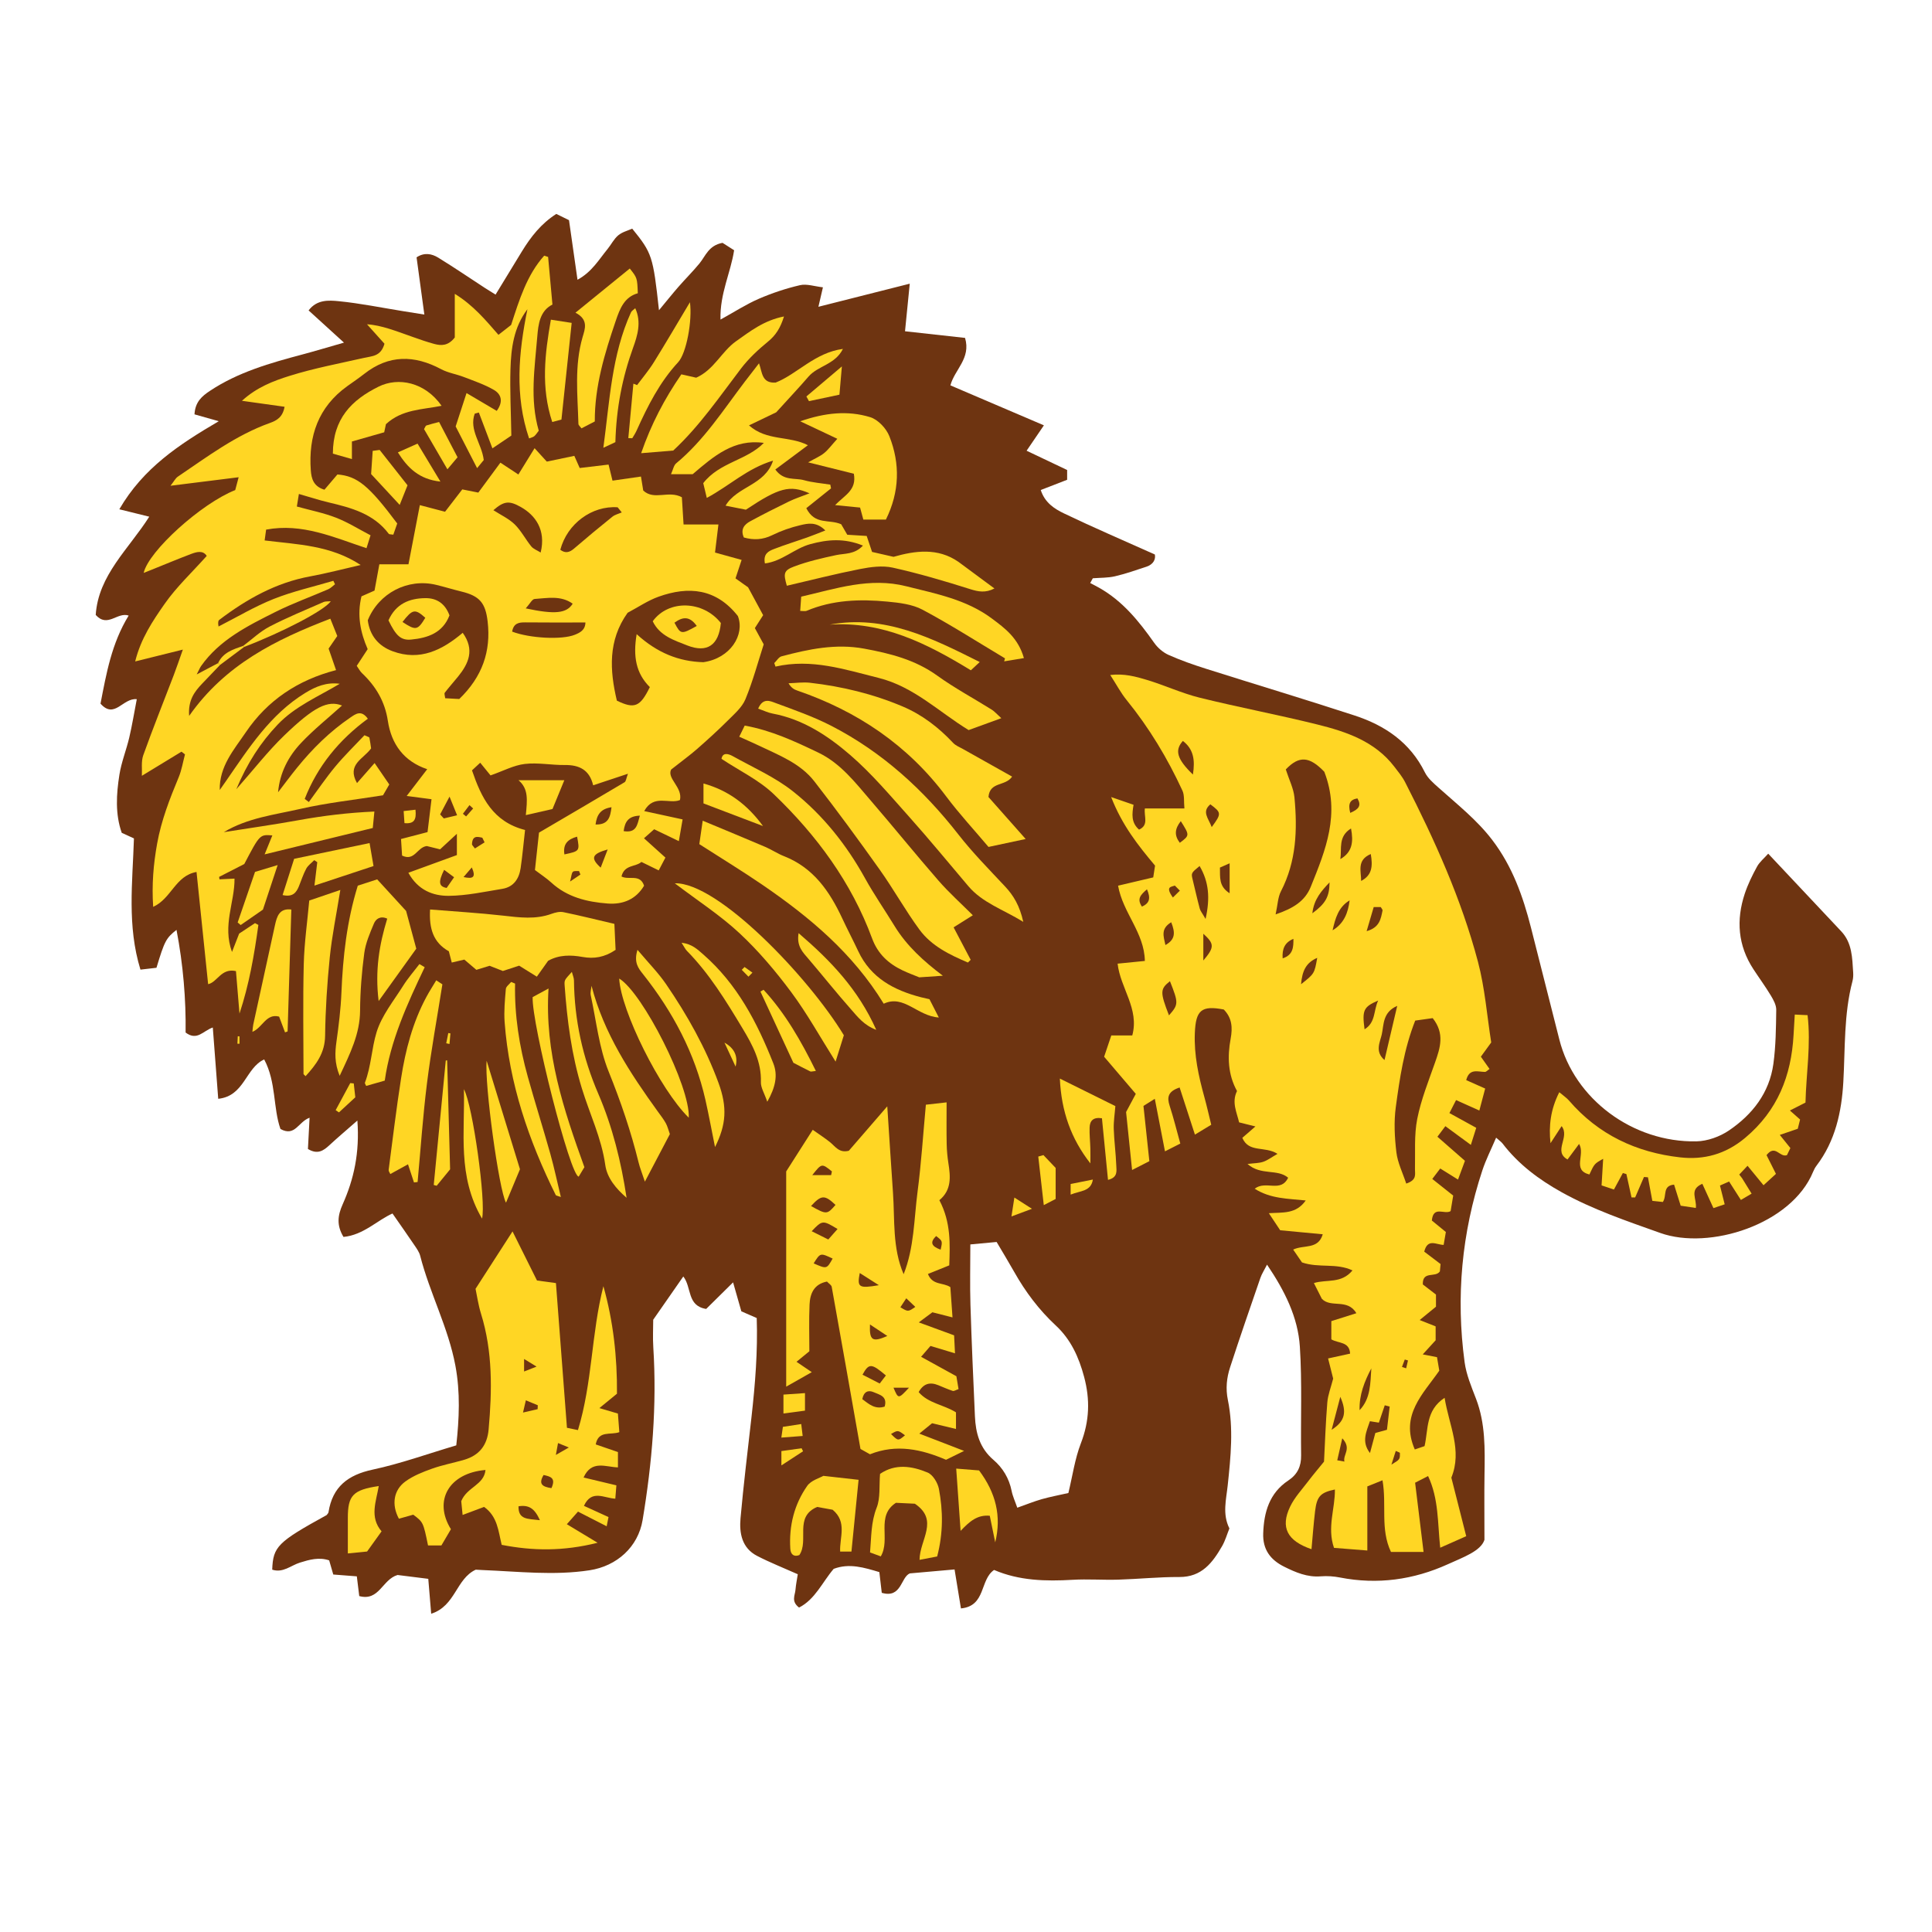 <svg version="1.1" id="svg" xmlns="http://www.w3.org/2000/svg" xmlns:xlink="http://www.w3.org/1999/xlink" x="0px" y="0px"
	 width="200px" height="200px" viewBox="0 0 200 200" enable-background="new 0 0 200 200" xml:space="preserve">
<path class="stroke" fill="#6e3411"  fill-rule="evenodd" clip-rule="evenodd" d="M74.795,25.139c0.364,0.233,0.76,0.485,1.201,0.766
	c-0.357,2.337-1.486,4.488-1.411,7.177c1.474-0.811,2.672-1.591,3.966-2.151c1.372-0.593,2.812-1.073,4.266-1.41
	c0.698-0.161,1.498,0.125,2.372,0.222c-0.188,0.809-0.317,1.371-0.467,2.016c3.087-0.781,6.08-1.538,9.455-2.392
	c-0.182,1.833-0.328,3.29-0.49,4.926c2.109,0.232,4.172,0.461,6.215,0.687c0.631,2.127-1.085,3.276-1.516,4.913
	c3.142,1.343,6.271,2.681,9.678,4.138c-0.677,0.994-1.194,1.753-1.791,2.628c1.345,0.64,2.728,1.297,4.197,1.995
	c0,0.282,0,0.621,0,1.013c-0.901,0.349-1.782,0.689-2.732,1.058c0.422,1.316,1.424,1.953,2.409,2.425
	c3.038,1.457,6.138,2.787,9.402,4.25c0.098,0.455-0.112,1.017-0.876,1.267c-1.08,0.354-2.156,0.736-3.26,0.992
	c-0.738,0.17-1.522,0.143-2.285,0.204c-0.09,0.165-0.181,0.329-0.271,0.492c0.306,0.162,0.615,0.316,0.916,0.486
	c2.438,1.369,4.134,3.471,5.712,5.71c0.363,0.515,0.914,0.99,1.486,1.246c1.26,0.563,2.574,1.02,3.892,1.438
	c5.12,1.623,10.266,3.166,15.371,4.835c3.136,1.025,5.737,2.788,7.266,5.879c0.303,0.614,0.887,1.115,1.414,1.586
	c1.932,1.732,3.97,3.329,5.57,5.428c2.071,2.715,3.171,5.811,3.998,9.049c0.985,3.866,1.967,7.733,2.942,11.603
	c1.55,6.15,7.594,10.666,14.189,10.537c1.142-0.022,2.421-0.483,3.373-1.13c2.421-1.643,4.179-3.888,4.592-6.879
	c0.255-1.848,0.273-3.734,0.298-5.604c0.007-0.496-0.292-1.037-0.563-1.488c-0.561-0.932-1.208-1.812-1.803-2.723
	c-1.604-2.454-1.796-5.09-0.892-7.816c0.323-0.97,0.78-1.906,1.272-2.803c0.267-0.489,0.738-0.865,1.156-1.336
	c2.607,2.772,5.081,5.406,7.557,8.036c1.138,1.208,1.138,2.747,1.237,4.253c0.02,0.298,0.004,0.615-0.071,0.903
	c-0.904,3.43-0.75,6.945-0.948,10.441c-0.175,3.08-0.825,6.11-2.779,8.669c-0.146,0.19-0.259,0.412-0.351,0.634
	c-2.237,5.448-10.737,8.142-15.821,6.327c-3.479-1.242-6.964-2.415-10.204-4.215c-2.347-1.305-4.467-2.883-6.116-5.038
	c-0.138-0.18-0.338-0.312-0.671-0.611c-0.513,1.206-1.057,2.268-1.427,3.388c-2.136,6.471-2.75,13.103-1.836,19.849
	c0.175,1.294,0.707,2.555,1.182,3.791c0.981,2.556,0.921,5.205,0.878,7.867c-0.031,1.973-0.006,3.948-0.006,6.736
	c-0.373,1.159-2.185,1.799-3.79,2.527c-3.55,1.609-7.285,2.132-11.159,1.374c-0.647-0.127-1.332-0.175-1.988-0.123
	c-1.397,0.113-2.588-0.397-3.794-0.996c-1.449-0.719-2.228-1.803-2.172-3.442c0.073-2.206,0.642-4.188,2.604-5.487
	c0.946-0.628,1.338-1.463,1.32-2.601c-0.055-3.747,0.11-7.507-0.129-11.242c-0.196-3.049-1.557-5.774-3.398-8.498
	c-0.297,0.584-0.548,0.964-0.691,1.38c-1.062,3.077-2.127,6.152-3.133,9.247c-0.354,1.089-0.475,2.193-0.23,3.387
	c0.598,2.93,0.296,5.885-0.017,8.834c-0.156,1.474-0.569,2.975,0.175,4.46c-0.249,0.613-0.43,1.265-0.757,1.833
	c-0.989,1.715-2.109,3.209-4.428,3.196c-2.111-0.012-4.223,0.211-6.336,0.274c-1.571,0.047-3.15-0.077-4.718,0.015
	c-2.785,0.164-5.526,0.093-8.122-1.02c-1.492,1.011-0.824,3.733-3.43,3.983c-0.237-1.45-0.456-2.791-0.661-4.036
	c-1.542,0.137-3.003,0.267-4.636,0.41c-0.95,0.412-0.843,2.609-2.9,2.01c-0.079-0.679-0.16-1.372-0.25-2.144
	c-1.563-0.467-3.106-0.951-4.728-0.336c-1.178,1.382-1.917,3.159-3.583,4.005c-0.84-0.64-0.421-1.258-0.373-1.818
	c0.051-0.587,0.17-1.168,0.241-1.63c-1.513-0.675-2.898-1.219-4.212-1.899c-1.573-0.815-1.856-2.347-1.716-3.901
	c0.314-3.488,0.739-6.967,1.133-10.448c0.386-3.424,0.66-6.851,0.544-10.275c-0.597-0.26-1.087-0.474-1.592-0.694
	c-0.268-0.94-0.525-1.84-0.855-2.998c-1.072,1.058-1.948,1.924-2.786,2.751c-2.007-0.32-1.477-2.222-2.367-3.36
	c-1.03,1.479-2.012,2.891-3.115,4.476c0,0.824-0.057,1.85,0.009,2.869c0.38,6.005-0.121,11.956-1.109,17.873
	c-0.465,2.784-2.666,4.762-5.487,5.195c-3.687,0.566-7.363,0.125-11.044-0.02c-0.298-0.012-0.597-0.032-0.742-0.041
	c-2.055,0.959-2.079,3.75-4.612,4.562c-0.115-1.374-0.206-2.481-0.301-3.614c-1.125-0.142-2.256-0.283-3.179-0.398
	c-1.59,0.46-1.886,2.741-3.967,2.183c-0.082-0.665-0.161-1.313-0.251-2.043c-0.781-0.06-1.587-0.123-2.438-0.189
	c-0.164-0.563-0.291-1.003-0.425-1.466c-1.057-0.352-2.033-0.076-3.02,0.231c-0.939,0.292-1.766,1.1-2.876,0.732
	c0.089-2.39,0.556-2.853,5.635-5.651c0.064-0.095,0.175-0.188,0.191-0.294c0.415-2.631,2.009-3.864,4.579-4.412
	c2.876-0.614,5.666-1.626,8.649-2.51c0.304-2.753,0.427-5.475-0.09-8.246c-0.738-3.955-2.657-7.51-3.645-11.374
	c-0.1-0.393-0.364-0.755-0.597-1.1c-0.726-1.074-1.474-2.133-2.272-3.283c-1.575,0.698-3.002,2.228-5.072,2.426
	c-0.736-1.219-0.594-2.234-0.088-3.368c1.164-2.606,1.773-5.339,1.526-8.679c-1.149,1.008-2.042,1.761-2.898,2.554
	c-0.615,0.571-1.227,0.992-2.22,0.389c0.05-0.956,0.104-1.978,0.17-3.235c-1.172,0.417-1.495,1.999-3.013,1.167
	c-0.775-2.177-0.428-4.853-1.686-7.202c-1.935,0.877-2.036,3.795-4.758,4.075c-0.19-2.499-0.369-4.857-0.561-7.381
	c-1.013,0.343-1.62,1.423-2.816,0.521c0.045-3.437-0.249-7.017-0.942-10.626c-1.079,0.847-1.239,1.154-2.074,3.923
	c-0.472,0.054-1.026,0.118-1.658,0.191c-1.397-4.543-0.817-9.005-0.674-13.583c-0.33-0.151-0.743-0.341-1.263-0.579
	c-0.685-1.946-0.561-3.995-0.241-6.016c0.206-1.305,0.718-2.559,1.021-3.852c0.299-1.274,0.507-2.57,0.778-3.966
	c-1.453-0.154-2.296,2.111-3.755,0.461c0.599-3.091,1.141-6.232,2.915-9.118c-1.19-0.396-2.174,1.302-3.411-0.062
	c0.262-4.12,3.428-6.836,5.542-10.173c-0.911-0.226-1.851-0.458-3.099-0.767c2.486-4.279,6.183-6.702,10.294-9.116
	c-1.02-0.289-1.757-0.498-2.512-0.711c0.071-1.297,0.776-1.887,1.607-2.438c2.923-1.939,6.233-2.874,9.567-3.762
	c1.309-0.349,2.606-0.741,4.3-1.225c-1.418-1.292-2.507-2.282-3.662-3.334c0.86-1.142,2.089-1.056,3.129-0.954
	c2.219,0.219,4.414,0.671,6.62,1.026c0.63,0.102,1.262,0.202,2.233,0.357c-0.292-2.146-0.548-4.029-0.805-5.923
	c0.792-0.53,1.57-0.382,2.244,0.033c1.637,1.005,3.225,2.089,4.835,3.138c0.297,0.194,0.602,0.377,1.098,0.687
	c0.932-1.529,1.825-3.002,2.726-4.471c0.921-1.501,1.982-2.874,3.562-3.882c0.428,0.21,0.846,0.416,1.315,0.646
	c0.29,2.035,0.575,4.032,0.879,6.168c1.484-0.802,2.208-2.079,3.109-3.177c0.382-0.467,0.659-1.046,1.11-1.423
	c0.411-0.344,0.993-0.484,1.445-0.69c2.059,2.539,2.156,2.835,2.771,8.445c0.78-0.94,1.381-1.694,2.014-2.42
	c0.713-0.818,1.487-1.585,2.176-2.422C73.042,26.499,73.353,25.407,74.795,25.139z M110.599,154.556
	c0.431-1.777,0.671-3.538,1.294-5.15c0.89-2.303,0.964-4.521,0.331-6.885c-0.545-2.037-1.375-3.862-2.921-5.299
	c-1.743-1.62-3.147-3.485-4.31-5.55c-0.584-1.037-1.206-2.054-1.824-3.103c-0.977,0.092-1.85,0.173-2.72,0.254
	c0,2.155-0.052,4.196,0.011,6.233c0.119,3.854,0.291,7.707,0.464,11.559c0.077,1.729,0.495,3.294,1.915,4.508
	c0.963,0.824,1.625,1.914,1.884,3.214c0.112,0.564,0.366,1.1,0.586,1.741c0.959-0.339,1.731-0.655,2.529-0.883
	C108.702,154.949,109.588,154.786,110.599,154.556z"/>
<path fill-rule="evenodd" clip-rule="evenodd" fill="#ffd624" class="fill" d="M149.446,128.871c-0.758-0.008-1.657-0.715-2.009,0.698
	c0.515,0.392,1.073,0.816,1.689,1.283c-0.023,0.25-0.05,0.541-0.07,0.761c-0.463,0.693-1.81-0.102-1.767,1.35
	c0.384,0.296,0.845,0.651,1.363,1.05c0,0.432,0,0.903,0,1.255c-0.543,0.444-1.004,0.821-1.688,1.381
	c0.761,0.303,1.179,0.469,1.653,0.658c0,0.493,0,0.962,0,1.438c-0.377,0.412-0.756,0.827-1.336,1.462
	c0.65,0.125,0.999,0.192,1.477,0.285c0.07,0.414,0.148,0.88,0.236,1.399c-1.654,2.397-4.091,4.592-2.535,8.157
	c0.392-0.134,0.705-0.241,1.01-0.346c0.403-1.734,0.093-3.701,2.076-5c0.458,2.861,1.854,5.43,0.698,8.262
	c0.505,1.991,1.005,3.958,1.54,6.063c-0.943,0.417-1.739,0.77-2.694,1.192c-0.276-2.578-0.141-5.047-1.254-7.418
	c-0.535,0.275-0.885,0.454-1.343,0.689c0.289,2.361,0.571,4.679,0.876,7.168c-1.275,0-2.321,0-3.374,0
	c-1.129-2.374-0.427-4.86-0.878-7.419c-0.592,0.239-1.049,0.423-1.57,0.634c0,2.224,0,4.32,0,6.635
	c-1.238-0.098-2.336-0.186-3.451-0.274c-0.734-2.125,0.125-4.076,0.094-6.042c-1.493,0.314-1.866,0.7-2.052,2.242
	c-0.156,1.3-0.249,2.606-0.371,3.938c-2.516-0.86-3.239-2.256-2.214-4.402c0.458-0.961,1.229-1.778,1.881-2.642
	c0.474-0.627,0.985-1.225,1.63-2.021c0.1-1.922,0.167-4.028,0.34-6.125c0.065-0.795,0.377-1.57,0.607-2.471
	c-0.136-0.539-0.317-1.255-0.527-2.085c0.897-0.196,1.579-0.346,2.28-0.499c-0.068-1.274-1.207-1.037-1.944-1.48
	c0-0.613,0-1.246,0-1.885c0.808-0.255,1.627-0.514,2.591-0.819c-0.919-1.562-2.634-0.508-3.572-1.491
	c-0.262-0.52-0.524-1.039-0.824-1.631c1.349-0.413,2.83,0.097,3.995-1.309c-1.703-0.798-3.449-0.218-5.226-0.826
	c-0.204-0.296-0.526-0.766-0.914-1.331c1.115-0.526,2.583,0.028,3.062-1.584c-1.488-0.141-2.945-0.277-4.407-0.416
	c-0.39-0.588-0.713-1.073-1.174-1.766c1.454-0.097,2.816,0.112,3.818-1.318c-1.883-0.197-3.631-0.168-5.284-1.215
	c1.156-0.903,2.695,0.454,3.464-1.14c-1.125-0.952-2.81-0.193-4.207-1.422c0.705-0.089,1.195-0.078,1.629-0.227
	c0.449-0.152,0.845-0.46,1.477-0.822c-1.324-0.841-2.965-0.072-3.642-1.658c0.381-0.33,0.77-0.668,1.356-1.178
	c-0.669-0.167-1.133-0.283-1.69-0.423c-0.236-1.038-0.792-2.076-0.217-3.243c-0.943-1.708-1.005-3.557-0.658-5.419
	c0.213-1.146,0.143-2.152-0.712-3.021c-2.314-0.445-2.899,0.071-2.995,2.439c-0.092,2.275,0.383,4.443,0.981,6.606
	c0.256,0.925,0.465,1.862,0.717,2.884c-0.568,0.345-1.065,0.646-1.688,1.023c-0.547-1.685-1.054-3.244-1.585-4.88
	c-1.206,0.403-1.324,1.002-1.032,1.896c0.408,1.251,0.72,2.534,1.103,3.911c-0.593,0.301-1.042,0.528-1.587,0.804
	c-0.36-1.86-0.688-3.548-1.053-5.438c-0.524,0.33-0.849,0.533-1.174,0.738c0.207,1.941,0.404,3.792,0.61,5.719
	c-0.594,0.303-1.107,0.565-1.788,0.913c-0.225-2.178-0.429-4.149-0.621-6.002c0.365-0.683,0.682-1.274,1.005-1.88
	c-1.201-1.409-2.282-2.676-3.278-3.844c0.286-0.849,0.492-1.461,0.743-2.205c0.62,0,1.319,0,2.171,0
	c0.751-2.764-1.235-4.888-1.518-7.431c0.923-0.092,1.791-0.178,2.82-0.281c-0.05-2.935-2.278-4.974-2.771-7.791
	c1.172-0.276,2.372-0.559,3.639-0.857c0.067-0.438,0.13-0.843,0.188-1.22c-1.761-2.094-3.421-4.197-4.544-7.097
	c0.963,0.333,1.606,0.554,2.318,0.8c-0.154,0.937-0.274,1.83,0.569,2.571c1.045-0.476,0.487-1.359,0.603-2.19
	c1.272,0,2.572,0,4.093,0c-0.071-0.731,0.019-1.358-0.203-1.842c-1.547-3.354-3.439-6.5-5.775-9.376
	c-0.596-0.732-1.044-1.585-1.7-2.6c1.44-0.17,2.641,0.163,3.797,0.51c1.839,0.554,3.603,1.38,5.46,1.84
	c4.042,1,8.142,1.77,12.182,2.775c3.006,0.747,5.948,1.737,7.958,4.353c0.404,0.525,0.836,1.046,1.134,1.63
	c3.055,5.971,5.814,12.079,7.534,18.576c0.722,2.728,0.935,5.591,1.373,8.355c-0.388,0.535-0.697,0.958-1.072,1.475
	c0.298,0.42,0.582,0.823,0.898,1.271c-0.204,0.136-0.343,0.306-0.48,0.305c-0.739-0.007-1.611-0.402-1.935,0.848
	c0.581,0.258,1.166,0.518,1.963,0.874c-0.189,0.714-0.377,1.426-0.603,2.275c-0.87-0.391-1.564-0.702-2.409-1.082
	c-0.215,0.418-0.41,0.801-0.689,1.345c0.962,0.529,1.788,0.983,2.777,1.527c-0.158,0.498-0.329,1.043-0.558,1.766
	c-0.936-0.687-1.733-1.271-2.64-1.937c-0.285,0.379-0.508,0.678-0.821,1.094c0.979,0.856,1.876,1.641,2.85,2.493
	c-0.229,0.617-0.45,1.216-0.718,1.941c-0.67-0.418-1.203-0.749-1.84-1.147c-0.272,0.359-0.5,0.658-0.823,1.082
	c0.745,0.592,1.396,1.109,2.165,1.722c-0.078,0.471-0.173,1.043-0.267,1.609c-0.65,0.393-1.79-0.604-1.944,0.973
	c0.385,0.314,0.878,0.719,1.451,1.189C149.609,127.938,149.53,128.392,149.446,128.871z M133.105,79.652
	c0.343,1.072,0.807,1.966,0.896,2.897c0.316,3.335,0.202,6.626-1.396,9.714c-0.324,0.627-0.338,1.414-0.555,2.396
	c1.818-0.622,3.037-1.364,3.643-2.865c1.521-3.77,3.084-7.537,1.399-11.9C135.562,78.301,134.49,78.193,133.105,79.652z
	 M145.573,122.524c1.135-0.378,0.892-0.965,0.904-1.489c0.041-1.742-0.097-3.524,0.236-5.211c0.393-1.992,1.169-3.914,1.846-5.843
	c0.533-1.516,1.016-2.99-0.247-4.584c-0.563,0.08-1.184,0.167-1.81,0.254c-1.172,2.975-1.602,5.967-2.008,8.941
	c-0.209,1.537-0.126,3.144,0.059,4.692C144.684,120.372,145.208,121.412,145.573,122.524z M124.182,89.65
	c-0.888,0.73-0.885,0.729-0.71,1.441c0.242,0.987,0.461,1.98,0.724,2.962c0.067,0.254,0.261,0.475,0.605,1.075
	C125.288,92.953,125.139,91.287,124.182,89.65z M143.858,145.604c-0.17-0.042-0.339-0.086-0.508-0.129
	c-0.203,0.596-0.405,1.191-0.61,1.797c-0.296-0.047-0.571-0.091-0.928-0.148c-0.36,1.085-0.905,2.119,0.008,3.293
	c0.179-0.668,0.357-1.337,0.555-2.074c0.354-0.098,0.741-0.204,1.203-0.332C143.675,147.184,143.766,146.394,143.858,145.604z
	 M144.64,104.127c-1.519,0.66-1.379,1.955-1.599,2.953c-0.174,0.79-0.747,1.779,0.283,2.656
	C143.761,107.873,144.163,106.161,144.64,104.127z M123.49,80.181c0.237-1.515,0.065-2.63-1.038-3.479
	C121.582,77.666,121.831,78.577,123.49,80.181z M121.013,105.11c0.996-1.131,0.996-1.278,0.099-3.537
	C120.091,102.386,120.076,102.697,121.013,105.11z M140.744,145.981c1.163-1.215,1.106-2.792,1.216-4.327
	C141.252,142.998,140.697,144.388,140.744,145.981z M138.753,88.934c1.252-0.725,1.366-1.797,1.104-3.17
	C138.499,86.591,138.917,87.872,138.753,88.934z M137.948,96.306c1.182-0.697,1.608-1.821,1.764-3.099
	C138.537,93.906,138.224,95.096,137.948,96.306z M137.849,148.012c1.397-0.893,1.593-1.828,0.899-3.413
	C138.413,145.869,138.131,146.94,137.849,148.012z M141.259,106.553c1.167-0.711,0.912-1.919,1.408-2.977
	C141.149,104.227,140.993,104.579,141.259,106.553z M140.904,91.194c1.154-0.598,1.209-1.552,0.998-2.785
	C140.414,89.039,140.92,90.213,140.904,91.194z M137.635,91.344c-0.816,0.86-1.619,1.729-1.781,3.2
	C137.211,93.545,137.623,92.839,137.635,91.344z M127.291,89.368c-0.493,0.218-0.74,0.327-1.003,0.443
	c0.026,0.976-0.149,1.931,1.003,2.658C127.291,91.366,127.291,90.471,127.291,89.368z M134.684,101.886
	c1.384-1.091,1.384-1.091,1.674-2.73C135.215,99.649,134.805,100.482,134.684,101.886z M141.473,96.393
	c1.354-0.377,1.471-1.287,1.648-2.143c0.018-0.084-0.099-0.196-0.185-0.351c-0.19,0-0.411,0-0.731,0
	C141.978,94.674,141.755,95.432,141.473,96.393z M125.437,85.618c1.027-1.397,1.016-1.487-0.14-2.354
	C124.383,84.028,125.083,84.689,125.437,85.618z M124.568,99.432c1.166-1.372,1.154-1.723,0-2.772
	C124.568,97.573,124.568,98.331,124.568,99.432z M121.243,95.471c-1.102,0.669-0.802,1.429-0.599,2.361
	C121.693,97.248,121.663,96.53,121.243,95.471z M122.235,85.004c-0.625,0.801-0.692,1.466-0.1,2.243
	C123.162,86.475,123.162,86.475,122.235,85.004z M138.432,151.169c0.247,0.045,0.494,0.089,0.741,0.133
	c-0.173-0.729,0.783-1.328-0.221-2.412C138.743,149.805,138.588,150.487,138.432,151.169z M133.894,97.19
	c-0.915,0.375-1.184,1.062-1.114,2.02C133.881,98.852,133.903,98.029,133.894,97.19z M118.735,92.061
	c-0.68,0.583-1.063,1.001-0.521,1.793C119.008,93.497,119.136,92.992,118.735,92.061z M139.776,84.15
	c0.885-0.379,1.186-0.752,0.744-1.502C139.731,82.785,139.537,83.206,139.776,84.15z M144.04,151.615
	c0.883-0.533,0.889-0.533,0.877-1.203c-0.001-0.05-0.187-0.097-0.427-0.212C144.355,150.622,144.229,151.022,144.04,151.615z
	 M122.139,92.2c-0.173-0.175-0.346-0.352-0.52-0.526c-0.361,0.147-1.032,0.076-0.202,1.236
	C121.695,92.636,121.917,92.418,122.139,92.2z M145.132,141.504c0.145,0.047,0.289,0.096,0.433,0.143
	c0.063-0.271,0.126-0.542,0.188-0.814c-0.11-0.032-0.221-0.063-0.331-0.096C145.326,140.993,145.229,141.248,145.132,141.504z"/>
<path fill-rule="evenodd" clip-rule="evenodd" fill="#ffd624" class="fill" d="M54.354,85.92c-0.163,1.433-0.276,2.691-0.457,3.94
	c-0.16,1.106-0.723,1.96-1.895,2.152c-1.84,0.301-3.692,0.708-5.542,0.724c-1.634,0.014-3.193-0.584-4.186-2.388
	c1.732-0.631,3.387-1.234,5.022-1.831c0-0.731,0-1.261,0-2.203c-0.723,0.669-1.202,1.113-1.739,1.609
	c-0.472-0.116-0.985-0.244-1.375-0.341c-1.013,0.123-1.257,1.61-2.559,0.988c-0.032-0.502-0.069-1.081-0.109-1.716
	c1.03-0.269,1.938-0.505,2.745-0.716c0.148-1.224,0.274-2.268,0.412-3.403c-0.741-0.097-1.484-0.194-2.57-0.338
	c0.796-1.038,1.432-1.867,2.124-2.77c-2.402-0.803-3.709-2.582-4.074-5c-0.301-2.004-1.241-3.58-2.671-4.937
	c-0.213-0.202-0.351-0.481-0.55-0.762c0.375-0.574,0.734-1.122,1.132-1.73c-0.749-1.721-1.12-3.503-0.643-5.464
	c0.401-0.177,0.831-0.366,1.352-0.596c0.153-0.836,0.314-1.707,0.5-2.722c0.999,0,1.931,0,3.014,0
	c0.396-2.063,0.774-4.031,1.177-6.126c0.988,0.26,1.727,0.453,2.61,0.686c0.581-0.755,1.16-1.505,1.783-2.314
	c0.496,0.1,1.005,0.201,1.661,0.331c0.742-1.006,1.481-2.008,2.285-3.098c0.534,0.351,0.996,0.654,1.457,0.956
	c0.134,0.09,0.269,0.18,0.403,0.27c0.539-0.874,1.078-1.749,1.679-2.724c0.63,0.691,0.897,0.985,1.265,1.388
	c0.869-0.182,1.796-0.375,2.849-0.595c0.134,0.303,0.297,0.672,0.557,1.258c0.916-0.109,1.899-0.226,2.988-0.356
	c0.114,0.466,0.237,0.969,0.407,1.664c0.986-0.142,1.908-0.274,2.947-0.424c0.086,0.522,0.159,0.974,0.235,1.446
	c1.133,1.062,2.616-0.055,3.999,0.697c0.051,0.819,0.109,1.75,0.176,2.817c1.17,0,2.271,0,3.609,0
	c-0.126,1.038-0.234,1.936-0.353,2.909c0.951,0.263,1.803,0.499,2.754,0.762c-0.216,0.653-0.401,1.208-0.633,1.911
	c0.438,0.311,0.909,0.645,1.302,0.924c0.512,0.948,0.984,1.819,1.56,2.883c-0.177,0.277-0.493,0.77-0.858,1.339
	c0.265,0.486,0.549,1.008,0.916,1.682c-0.591,1.825-1.117,3.801-1.89,5.677c-0.344,0.837-1.135,1.518-1.805,2.188
	c-1.024,1.025-2.101,2-3.19,2.956c-0.742,0.65-1.543,1.23-2.701,2.144c-0.457,0.924,1.211,1.835,0.917,3.154
	c-1.122,0.461-2.704-0.665-3.702,1.141c1.323,0.287,2.528,0.549,3.975,0.863c-0.111,0.645-0.225,1.3-0.39,2.248
	c-0.937-0.451-1.655-0.797-2.554-1.229c-0.224,0.198-0.549,0.485-1.054,0.933c0.787,0.709,1.436,1.294,2.219,2.001
	c-0.185,0.353-0.419,0.799-0.694,1.323c-0.645-0.315-1.173-0.573-1.792-0.874c-0.585,0.534-1.766,0.258-2.062,1.504
	c0.746,0.412,1.924-0.311,2.338,0.957c-0.835,1.401-2.161,1.966-3.77,1.844c-2.14-0.163-4.18-0.652-5.836-2.172
	c-0.484-0.443-1.044-0.805-1.691-1.295c0.153-1.406,0.307-2.827,0.419-3.872c3.169-1.859,6.022-3.524,8.858-5.217
	c0.153-0.091,0.172-0.41,0.351-0.879c-1.325,0.44-2.435,0.809-3.602,1.196c-0.378-1.596-1.431-2.117-2.935-2.099
	c-1.384,0.016-2.789-0.272-4.146-0.11c-1.139,0.134-2.224,0.724-3.542,1.185c-0.218-0.268-0.613-0.752-1.069-1.312
	c-0.294,0.273-0.545,0.506-0.851,0.79C49.822,82.559,51.019,85.07,54.354,85.92z M65.907,65.647c2.117,1.935,4.362,2.833,6.9,2.904
	c2.812-0.396,4.326-2.855,3.576-4.782c-2.253-2.86-5.106-3.11-8.211-1.998c-1.112,0.398-2.117,1.09-3.202,1.664
	c-2.047,2.86-1.853,5.97-1.112,9.096c1.832,0.891,2.416,0.638,3.412-1.403C65.838,69.708,65.517,67.958,65.907,65.647z
	 M47.544,72.361c2.384-2.308,3.295-4.933,2.937-8.02c-0.223-1.932-0.831-2.646-2.712-3.104c-0.88-0.214-1.746-0.484-2.626-0.695
	c-2.936-0.703-5.934,0.853-7.071,3.669c0.206,1.578,1.097,2.66,2.572,3.206c2.83,1.048,5.147-0.126,7.257-1.909
	c1.259,1.756,0.614,3.178-0.485,4.536c-0.453,0.56-0.938,1.094-1.373,1.667c-0.075,0.098,0.02,0.326,0.043,0.571
	C46.586,72.311,47.056,72.336,47.544,72.361z M55.969,57.198c0.58-2.371-0.586-3.873-2.017-4.691
	c-1.243-0.711-1.773-0.648-2.877,0.308c0.759,0.49,1.591,0.87,2.208,1.471c0.67,0.655,1.114,1.54,1.714,2.277
	C55.216,56.832,55.602,56.966,55.969,57.198z M64.366,53.045c-0.143-0.177-0.285-0.354-0.428-0.53
	c-2.657-0.191-5.221,1.696-5.934,4.398c0.504,0.383,0.935,0.292,1.414-0.119c1.307-1.124,2.634-2.226,3.978-3.306
	C63.664,53.272,64.04,53.189,64.366,53.045z M53.016,65.384c1.813,0.692,5.148,0.872,6.492,0.326
	c0.511-0.208,1.079-0.471,1.096-1.272c-2.129,0-4.174,0.015-6.218-0.009C53.719,64.421,53.171,64.501,53.016,65.384z M54.424,62.979
	c3.046,0.651,4.229,0.514,4.861-0.484c-1.226-0.88-2.611-0.576-3.937-0.491C55.083,62.021,54.85,62.512,54.424,62.979z
	 M59.741,86.61c-0.956,0.265-1.483,0.75-1.313,1.838C60.022,88.104,60.022,88.104,59.741,86.61z M62.907,87.934
	c-1.669,0.47-1.784,0.911-0.724,1.883C62.44,89.146,62.674,88.54,62.907,87.934z M45.562,84.306c0.127,0.14,0.254,0.278,0.382,0.418
	c0.404-0.096,0.808-0.191,1.375-0.326c-0.25-0.615-0.426-1.048-0.784-1.931C46.07,83.346,45.816,83.825,45.562,84.306z
	 M63.303,83.562c-1.132,0.174-1.519,0.771-1.651,1.792C62.967,85.38,63.175,84.625,63.303,83.562z M64.558,86.038
	c1.353,0.218,1.407-0.661,1.68-1.604C65.058,84.477,64.691,85.048,64.558,86.038z M45.977,90.045
	c-0.626,1.271-0.558,1.723,0.26,1.875c0.226-0.325,0.481-0.693,0.77-1.108C46.642,90.541,46.371,90.339,45.977,90.045z M50.164,87.2
	c-0.079-0.161-0.157-0.321-0.235-0.481c-0.504-0.111-1.03-0.255-1.069,0.677c-0.004,0.09,0.125,0.186,0.305,0.437
	C49.491,87.625,49.827,87.413,50.164,87.2z M48.842,89.795c-0.238,0.276-0.476,0.554-0.857,0.999
	C48.961,91.001,49.302,90.847,48.842,89.795z M48.98,83.693c-0.126-0.115-0.253-0.231-0.38-0.347
	c-0.227,0.299-0.454,0.598-0.68,0.896c0.11,0.092,0.221,0.183,0.331,0.275C48.494,84.243,48.737,83.969,48.98,83.693z
	 M60.085,90.534c-0.049-0.122-0.097-0.245-0.146-0.366c-0.218,0.02-0.515-0.038-0.633,0.081c-0.146,0.144-0.142,0.438-0.292,1.007
	C59.575,90.877,59.83,90.706,60.085,90.534z"/>
<path fill-rule="evenodd" clip-rule="evenodd" fill="#ffd624" class="fill" d="M22.783,68.829c-0.623,0.65-1.246,1.298-1.866,1.951
	c-0.789,0.831-1.461,1.714-1.337,3.331c3.729-5.316,8.967-7.896,14.617-10.063c0.246,0.613,0.465,1.159,0.718,1.792
	c-0.297,0.432-0.596,0.863-0.898,1.302c0.25,0.726,0.485,1.403,0.771,2.229c-3.933,1.016-7.1,3.117-9.345,6.438
	c-1.223,1.808-2.746,3.511-2.696,5.972c0.224-0.319,0.449-0.639,0.671-0.959c2.339-3.38,4.555-6.866,8.183-9.09
	c1.086-0.665,2.209-1.133,3.567-0.947c-2.217,1.328-4.619,2.326-6.428,4.229c-1.762,1.855-3.133,3.95-4.278,6.688
	c1.821-2.062,3.263-3.927,4.941-5.547c3.144-3.033,4.547-3.679,6.004-3.12c-1.435,1.295-2.93,2.488-4.231,3.865
	c-1.319,1.396-2.21,3.087-2.39,5.116c0.655-0.85,1.293-1.714,1.969-2.547c1.604-1.981,3.408-3.757,5.523-5.196
	c0.541-0.369,1.125-0.816,1.8,0.129c-2.968,2.176-5.21,4.906-6.535,8.301c0.143,0.108,0.285,0.216,0.428,0.323
	c0.911-1.232,1.769-2.509,2.748-3.685c0.958-1.15,2.04-2.198,3.01-3.23c0.322,0.153,0.496,0.187,0.51,0.252
	c0.083,0.398,0.131,0.804,0.177,1.111c-0.788,1.101-2.554,1.655-1.459,3.589c0.64-0.728,1.171-1.333,1.821-2.073
	c0.565,0.827,1.028,1.502,1.52,2.219c-0.274,0.474-0.507,0.876-0.649,1.12c-2.973,0.474-5.802,0.776-8.557,1.407
	c-2.676,0.613-5.458,0.926-7.923,2.408c2.585-0.409,5.177-0.773,7.75-1.24c2.554-0.463,5.112-0.773,7.837-0.894
	c-0.063,0.652-0.108,1.108-0.166,1.704c-3.693,0.9-7.344,1.791-11.197,2.731c0.314-0.772,0.553-1.357,0.8-1.964
	c-1.298-0.104-1.298-0.104-2.905,2.962c-0.815,0.418-1.711,0.877-2.607,1.335c0.014,0.085,0.027,0.168,0.04,0.252
	c0.482-0.024,0.964-0.047,1.556-0.077c0.026,2.461-1.271,4.819-0.261,7.594c0.307-0.786,0.492-1.261,0.741-1.901
	c0.469-0.31,1.054-0.698,1.639-1.084c0.117,0.062,0.234,0.124,0.351,0.187c-0.426,3.093-0.955,6.167-1.956,9.177
	c-0.124-1.484-0.247-2.969-0.365-4.398c-1.532-0.343-1.935,1.166-2.881,1.353c-0.397-3.85-0.792-7.663-1.201-11.616
	c-2.204,0.394-2.585,2.747-4.488,3.613c-0.154-2.303,0.028-4.419,0.409-6.542c0.429-2.399,1.302-4.64,2.232-6.873
	c0.312-0.75,0.44-1.577,0.653-2.369c-0.121-0.094-0.241-0.188-0.362-0.281c-1.302,0.792-2.604,1.585-4.102,2.498
	c0.038-0.698-0.089-1.477,0.143-2.127c0.995-2.782,2.1-5.525,3.153-8.286c0.289-0.754,0.544-1.521,0.946-2.651
	c-1.832,0.455-3.254,0.807-4.935,1.224c0.58-2.355,1.82-4.205,3.057-5.971c1.229-1.755,2.829-3.25,4.35-4.952
	c-0.381-0.601-1.031-0.426-1.634-0.197c-1.355,0.513-2.691,1.074-4.036,1.614c-0.267,0.107-0.535,0.213-0.857,0.342
	c0.499-2.254,5.978-7.199,9.477-8.574c0.081-0.305,0.183-0.686,0.354-1.33c-2.382,0.298-4.574,0.572-7.055,0.882
	c0.365-0.461,0.513-0.775,0.761-0.943c3.053-2.063,6.008-4.299,9.53-5.556c0.722-0.258,1.323-0.602,1.519-1.677
	c-1.377-0.193-2.759-0.387-4.414-0.619c1.557-1.417,3.263-2.056,4.924-2.578c2.525-0.793,5.147-1.281,7.734-1.87
	c0.814-0.184,1.728-0.14,2.097-1.459c-0.572-0.637-1.241-1.381-1.807-2.011c1.476,0.08,3.086,0.731,4.719,1.303
	c0.74,0.26,1.48,0.525,2.237,0.728c0.72,0.192,1.44,0.219,2.129-0.668c0-1.282,0-2.769,0-4.517c1.926,1.19,3.181,2.707,4.522,4.243
	c0.53-0.415,0.944-0.738,1.312-1.026c0.849-2.61,1.627-5.162,3.422-7.17c0.135,0.044,0.271,0.089,0.406,0.133
	c0.145,1.594,0.29,3.188,0.448,4.929c-1.298,0.651-1.465,2.027-1.57,3.323c-0.264,3.235-0.79,6.484,0.153,9.733
	c-0.165,0.209-0.287,0.418-0.46,0.567c-0.127,0.11-0.322,0.143-0.542,0.233c-1.504-4.446-1.087-8.886-0.171-13.373
	c-1.414,1.865-1.691,4.027-1.755,6.202c-0.065,2.212,0.049,4.429,0.09,6.878c-0.444,0.299-1.128,0.761-1.959,1.322
	c-0.505-1.334-0.954-2.521-1.404-3.708c-0.142,0.039-0.284,0.078-0.427,0.116c-0.613,1.696,0.729,3.094,0.935,4.803
	c-0.146,0.178-0.364,0.442-0.689,0.838c-0.796-1.547-1.52-2.955-2.22-4.318c0.373-1.142,0.721-2.209,1.126-3.454
	c1.102,0.649,2.104,1.24,3.127,1.844c0.728-0.997,0.432-1.746-0.285-2.165c-0.97-0.565-2.06-0.931-3.115-1.339
	c-0.773-0.3-1.631-0.425-2.354-0.811c-2.772-1.479-5.414-1.516-7.96,0.483c-0.57,0.447-1.174,0.854-1.763,1.277
	c-2.995,2.152-4.028,5.16-3.771,8.713c0.062,0.856,0.278,1.668,1.412,2.002c0.439-0.516,0.893-1.047,1.344-1.578
	c2.068,0.169,3.267,1.168,6.191,5.076c-0.119,0.341-0.266,0.759-0.405,1.156c-0.247-0.042-0.42-0.019-0.472-0.088
	c-1.565-2.084-3.887-2.697-6.248-3.256c-0.984-0.233-1.948-0.551-3.055-0.868c-0.082,0.502-0.134,0.818-0.212,1.3
	c1.416,0.392,2.78,0.659,4.055,1.155c1.224,0.476,2.355,1.189,3.574,1.823c-0.141,0.449-0.244,0.777-0.419,1.335
	c-3.374-1.117-6.647-2.623-10.391-1.923c-0.044,0.32-0.088,0.648-0.153,1.122c3.41,0.42,6.837,0.494,9.94,2.54
	c-1.842,0.421-3.522,0.866-5.228,1.18c-3.547,0.65-6.572,2.355-9.396,4.493c-0.12,0.091-0.166,0.278-0.089,0.695
	c1.897-0.963,3.737-2.068,5.706-2.851c1.994-0.792,4.114-1.267,6.179-1.88c0.057,0.119,0.114,0.238,0.171,0.357
	c-0.229,0.174-0.434,0.402-0.691,0.514c-1.829,0.793-3.714,1.469-5.492,2.361c-2.86,1.436-5.757,2.865-7.685,5.599
	c-0.1,0.141-0.163,0.308-0.448,0.862c0.956-0.505,1.586-0.837,2.216-1.169C22.646,68.707,22.715,68.768,22.783,68.829z"/>
<path fill-rule="evenodd" clip-rule="evenodd" fill="#ffd624" class="fill" d="M97.244,124.244c1.219,2.318,1.098,4.589,1.023,6.746
	c-0.8,0.323-1.479,0.597-2.209,0.892c0.48,1.201,1.56,0.851,2.323,1.362c0.066,0.937,0.138,1.931,0.222,3.133
	c-0.774-0.196-1.329-0.339-2.083-0.53c-0.302,0.225-0.708,0.526-1.407,1.046c1.411,0.517,2.503,0.918,3.656,1.341
	c0.028,0.568,0.054,1.095,0.092,1.863c-0.921-0.278-1.688-0.509-2.538-0.765c-0.314,0.364-0.615,0.711-0.973,1.123
	c1.263,0.694,2.417,1.331,3.655,2.012c0.07,0.418,0.145,0.864,0.223,1.333c-0.278,0.092-0.469,0.229-0.601,0.186
	c-0.512-0.167-1.004-0.393-1.503-0.594c-0.85-0.343-1.525-0.179-2.025,0.718c1.009,1.172,2.566,1.287,3.864,2.096
	c0,0.446,0,0.96,0,1.72c-0.829-0.198-1.562-0.374-2.475-0.592c-0.292,0.237-0.678,0.549-1.322,1.073
	c1.673,0.646,3.039,1.174,4.636,1.792c-0.736,0.361-1.25,0.614-1.869,0.917c-2.519-1.082-5.134-1.666-7.872-0.569
	c-0.425-0.239-0.838-0.47-0.984-0.552c-1.016-5.757-1.985-11.271-2.978-16.781c-0.035-0.194-0.303-0.345-0.491-0.547
	c-1.356,0.264-1.752,1.252-1.803,2.381c-0.073,1.627-0.02,3.26-0.02,4.835c-0.479,0.393-0.842,0.689-1.332,1.089
	c0.486,0.331,0.886,0.601,1.583,1.073c-0.971,0.55-1.707,0.967-2.649,1.501c0-7.746,0-15.242,0-22.281
	c1.053-1.652,1.854-2.908,2.747-4.307c0.642,0.454,1.233,0.834,1.779,1.27c0.552,0.44,0.944,1.161,1.959,0.897
	c1.199-1.385,2.476-2.863,3.978-4.599c0.214,3.239,0.393,6.093,0.592,8.945c0.198,2.82-0.077,5.703,1.103,8.433
	c1.099-2.771,1.069-5.696,1.441-8.543c0.382-2.919,0.569-5.864,0.86-9.003c0.756-0.084,1.477-0.166,2.146-0.242
	c0,1.578-0.02,2.947,0.008,4.314c0.012,0.657,0.076,1.317,0.175,1.967C98.394,121.8,98.531,123.175,97.244,124.244z M86.703,127.226
	c-1.531-0.926-1.584-0.922-2.678,0.229c0.599,0.298,1.132,0.564,1.72,0.856C86.095,127.914,86.348,127.628,86.703,127.226z
	 M91.579,145.611c0.315-1.081-0.541-1.229-1.126-1.488c-0.567-0.253-1.04-0.072-1.189,0.718
	C89.935,145.334,90.57,145.934,91.579,145.611z M83.959,124.847c1.6,0.897,1.663,0.892,2.533-0.116
	C85.371,123.676,85.029,123.679,83.959,124.847z M91.708,142.387c-1.5-1.273-1.76-1.283-2.422-0.079
	c0.571,0.292,1.14,0.584,1.781,0.914C91.312,142.902,91.511,142.642,91.708,142.387z M86.194,130.287
	c-1.274-0.603-1.274-0.603-1.964,0.497C85.582,131.378,85.582,131.378,86.194,130.287z M90.06,137.108
	c-0.072,1.657,0.248,1.869,1.795,1.192C91.205,137.868,90.702,137.535,90.06,137.108z M90.979,133.042
	c-0.872-0.556-1.386-0.884-1.977-1.259C88.712,133.27,88.896,133.401,90.979,133.042z M86.038,121.65
	c0.027-0.129,0.054-0.258,0.081-0.386c-1.053-0.849-1.053-0.849-2.035,0.386C84.832,121.65,85.435,121.65,86.038,121.65z
	 M97.374,129.365c0.203-0.897,0.203-0.897-0.468-1.411C96.248,128.603,96.403,129.013,97.374,129.365z M93.817,134.399
	c-0.255,0.387-0.432,0.657-0.61,0.929c0.797,0.479,0.797,0.479,1.545-0.038C94.461,135.012,94.188,134.753,93.817,134.399z
	 M93.683,148.582c-0.734-0.549-0.734-0.549-1.446-0.135C92.975,149.177,92.975,149.177,93.683,148.582z M94.098,143.655
	c-0.696,0-1.12,0-1.603,0C92.995,144.839,92.995,144.839,94.098,143.655z"/>
<path fill-rule="evenodd" clip-rule="evenodd" fill="#ffd624" class="fill" d="M60.411,152.951c1.16,0.276,2.227,0.532,3.396,0.811
	c-0.042,0.516-0.072,0.903-0.11,1.38c-1.15-0.047-2.45-0.993-3.247,0.743c0.863,0.394,1.655,0.756,2.543,1.161
	c-0.062,0.314-0.115,0.578-0.191,0.954c-1.027-0.524-1.953-0.998-2.968-1.518c-0.467,0.528-0.801,0.905-1.154,1.304
	c1.033,0.623,1.931,1.165,3.182,1.92c-3.579,0.897-6.706,0.844-9.927,0.216c-0.35-1.409-0.418-2.925-1.822-3.927
	c-0.643,0.24-1.348,0.506-2.224,0.833c-0.064-0.659-0.115-1.166-0.141-1.427c0.585-1.466,2.362-1.668,2.51-3.23
	c-3.769,0.318-5.424,3.155-3.579,6.132c-0.305,0.521-0.633,1.079-0.986,1.681c-0.487,0-0.943,0-1.383,0
	c-0.495-2.404-0.495-2.404-1.529-3.185c-0.479,0.134-0.991,0.278-1.487,0.418c-0.774-1.438-0.57-2.958,0.681-3.863
	c0.811-0.587,1.793-0.977,2.748-1.317c1.079-0.385,2.218-0.595,3.319-0.918c1.562-0.457,2.393-1.49,2.54-3.142
	c0.36-4.039,0.433-8.046-0.788-11.982c-0.285-0.919-0.417-1.885-0.566-2.578c1.308-2.029,2.489-3.862,3.829-5.942
	c0.946,1.897,1.763,3.538,2.532,5.082c0.781,0.107,1.304,0.177,1.961,0.268c0.381,4.995,0.759,9.967,1.141,14.98
	c0.437,0.091,0.711,0.148,1.138,0.237c1.501-4.906,1.383-10.021,2.635-14.894c1.026,3.65,1.435,7.35,1.404,11.128
	c-0.533,0.437-1.054,0.863-1.82,1.49c0.813,0.239,1.296,0.382,1.917,0.565c0.046,0.589,0.095,1.228,0.148,1.925
	c-0.901,0.332-2.164-0.218-2.443,1.269c0.74,0.254,1.461,0.502,2.299,0.791c0,0.474,0,0.981,0,1.587
	C62.698,151.87,61.246,151.101,60.411,152.951z M55.892,157.37c-0.542-1.205-1.13-1.612-2.217-1.438
	C53.652,157.316,54.584,157.219,55.892,157.37z M57.085,154.051c0.491-1.07-0.111-1.203-0.813-1.361
	C55.716,153.629,56.141,153.912,57.085,154.051z M55.655,145.876c0.005-0.135,0.011-0.27,0.017-0.404
	c-0.374-0.154-0.749-0.309-1.236-0.511c-0.103,0.445-0.164,0.705-0.294,1.265C54.793,146.076,55.224,145.976,55.655,145.876z
	 M55.544,141.47c-0.519-0.318-0.815-0.5-1.291-0.79c0,0.528,0,0.822,0,1.297C54.716,141.794,55.003,141.682,55.544,141.47z
	 M57.766,149.386c-0.071,0.388-0.118,0.65-0.223,1.229c0.538-0.309,0.815-0.467,1.344-0.771
	C58.355,149.627,58.114,149.528,57.766,149.386z"/>
<path fill-rule="evenodd" clip-rule="evenodd" fill="#ffd624" class="fill" d="M77.214,52.764c-0.649-0.129-1.332-0.265-2.104-0.417
	c1.194-2.026,4.075-2.086,4.917-4.662c-2.667,0.796-4.511,2.6-6.86,3.859c-0.151-0.633-0.27-1.124-0.367-1.529
	c1.687-2.171,4.508-2.351,6.272-4.167c-3.078-0.436-5.162,1.352-7.365,3.24c-0.586,0-1.291,0-2.245,0
	c0.216-0.474,0.281-0.914,0.534-1.124c2.882-2.384,4.869-5.512,7.097-8.44c0.434-0.57,0.875-1.133,1.479-1.915
	c0.346,0.952,0.27,2.075,1.717,1.998c2.233-0.877,4.055-3.099,6.971-3.489c-0.81,1.632-2.59,1.738-3.562,2.866
	c-0.97,1.125-1.992,2.206-3.347,3.699c-0.537,0.258-1.597,0.767-2.817,1.353c1.86,1.645,4.159,1.045,6.1,2.053
	c-1.17,0.873-2.238,1.669-3.372,2.514c0.876,1.221,2.036,0.843,2.957,1.103c0.884,0.25,1.821,0.316,2.735,0.463
	c0.025,0.129,0.049,0.257,0.074,0.387c-0.874,0.699-1.747,1.398-2.561,2.05c0.907,1.786,2.345,1.105,3.613,1.664
	c0.101,0.175,0.33,0.571,0.628,1.086c0.604,0.037,1.255,0.077,2.011,0.124c0.171,0.508,0.354,1.055,0.556,1.654
	c0.718,0.164,1.407,0.322,2.224,0.508c2.227-0.637,4.578-0.964,6.715,0.517c1.218,0.9,2.435,1.801,3.729,2.759
	c-0.924,0.477-1.657,0.339-2.515,0.067c-2.642-0.836-5.307-1.622-8.009-2.223c-1.073-0.238-2.292-0.072-3.399,0.145
	c-2.534,0.499-5.041,1.142-7.567,1.728c-0.362-1.257-0.347-1.579,0.767-1.997c1.396-0.523,2.871-0.862,4.334-1.175
	c0.903-0.192,1.901-0.046,2.779-0.985c-1.956-0.795-3.667-0.631-5.442-0.153c-1.644,0.443-2.936,1.784-4.708,2.001
	c-0.2-1.018,0.403-1.283,0.943-1.493c1.124-0.437,2.28-0.789,3.417-1.191c0.588-0.208,1.165-0.447,1.895-0.729
	c-0.933-0.94-1.812-0.729-2.588-0.547c-0.992,0.232-1.98,0.576-2.894,1.026c-0.992,0.49-1.941,0.533-2.954,0.247
	c-0.371-0.839,0.041-1.34,0.658-1.675c1.32-0.716,2.66-1.396,4.011-2.051c0.631-0.306,1.305-0.522,2.129-0.846
	C81.75,50.173,80.653,50.48,77.214,52.764z"/>
<path fill-rule="evenodd" clip-rule="evenodd" fill="#ffd624" class="fill" d="M182.56,122.696c-0.498-0.606-0.903-1.1-1.655-2.016
	c-0.349,0.37-0.605,0.641-0.86,0.911c0.097,0.125,0.194,0.25,0.292,0.376c0.31,0.5,0.619,1.001,0.989,1.598
	c-0.359,0.213-0.696,0.412-1.109,0.655c-0.428-0.67-0.804-1.258-1.222-1.912c-0.331,0.147-0.584,0.26-0.945,0.42
	c0.159,0.633,0.303,1.203,0.489,1.941c-0.363,0.124-0.765,0.259-1.165,0.395c-0.424-0.931-0.781-1.713-1.148-2.518
	c-1.407,0.608-0.552,1.544-0.673,2.502c-0.55-0.083-1.09-0.163-1.569-0.234c-0.265-0.844-0.476-1.52-0.684-2.182
	c-1.231,0.113-0.723,1.154-1.162,1.797c-0.332-0.035-0.723-0.078-1.089-0.116c-0.162-0.874-0.308-1.657-0.453-2.44
	c-0.137-0.01-0.275-0.021-0.412-0.031c-0.304,0.704-0.607,1.409-0.912,2.114c-0.125,0.001-0.251,0.002-0.376,0.004
	c-0.177-0.806-0.355-1.613-0.532-2.419c-0.122-0.037-0.243-0.074-0.365-0.11c-0.285,0.525-0.569,1.052-0.925,1.708
	c-0.364-0.122-0.785-0.261-1.28-0.428c0.057-0.947,0.108-1.814,0.165-2.75c-0.903,0.5-0.903,0.5-1.426,1.623
	c-1.82-0.468-0.396-2.059-1.066-3.166c-0.43,0.58-0.76,1.023-1.197,1.611c-1.534-0.864,0.286-2.3-0.612-3.455
	c-0.433,0.665-0.792,1.216-1.151,1.769c-0.193-1.785,0.002-3.489,0.909-5.276c0.424,0.36,0.759,0.575,1.008,0.865
	c3.037,3.529,6.971,5.37,11.51,5.879c2.456,0.275,4.697-0.322,6.724-2.021c3.365-2.82,4.772-6.423,5.01-10.645
	c0.036-0.657,0.077-1.315,0.125-2.118c0.458,0.021,0.838,0.039,1.325,0.062c0.366,3.085-0.146,6.053-0.216,9.05
	c-0.538,0.272-0.995,0.504-1.613,0.819c0.416,0.369,0.704,0.625,1.054,0.934c-0.076,0.303-0.161,0.644-0.24,0.958
	c-0.587,0.201-1.125,0.384-1.861,0.636c0.449,0.557,0.759,0.941,1.097,1.361c-0.122,0.255-0.25,0.52-0.354,0.732
	c-0.756,0.281-1.197-1.167-2.115-0.002c0.271,0.54,0.597,1.188,0.975,1.942C183.471,121.861,183.044,122.252,182.56,122.696z"/>
<path fill-rule="evenodd" clip-rule="evenodd" fill="#ffd624" class="fill" d="M100.708,94.747c-0.647,0.407-1.24,0.779-1.992,1.251
	c0.635,1.208,1.203,2.285,1.769,3.362c-0.095,0.094-0.191,0.188-0.287,0.282c-1.89-0.806-3.774-1.707-5.033-3.429
	c-1.458-1.991-2.663-4.167-4.095-6.181c-2.197-3.091-4.441-6.153-6.77-9.147c-1.45-1.865-3.656-2.703-5.72-3.691
	c-0.65-0.312-1.312-0.595-2.054-0.928c0.208-0.425,0.384-0.785,0.566-1.154c2.752,0.498,5.196,1.633,7.63,2.803
	c2.312,1.112,3.818,3.104,5.427,4.971c2.361,2.739,4.634,5.557,7.01,8.284C98.259,92.429,99.513,93.551,100.708,94.747z"/>
<path fill-rule="evenodd" clip-rule="evenodd" fill="#ffd624" class="fill" d="M106.177,86.854c-1.455,0.31-2.557,0.544-3.848,0.82
	c-1.459-1.733-3.021-3.414-4.388-5.241c-3.972-5.304-9.187-8.811-15.396-10.943c-0.319-0.109-0.625-0.26-0.916-0.758
	c0.739-0.022,1.489-0.135,2.217-0.053c3.318,0.379,6.549,1.161,9.623,2.467c1.998,0.849,3.706,2.167,5.199,3.759
	c0.265,0.283,0.671,0.438,1.021,0.635c1.672,0.943,3.348,1.881,5.084,2.855c-0.7,1.036-2.304,0.482-2.448,2.111
	C103.468,83.795,104.721,85.21,106.177,86.854z"/>
<path fill-rule="evenodd" clip-rule="evenodd" fill="#ffd624" class="fill" d="M53.741,99.965c-0.621,0.204-1.131,0.371-1.684,0.551
	c-0.434-0.169-0.876-0.342-1.378-0.538c-0.419,0.129-0.873,0.269-1.367,0.42c-0.394-0.337-0.792-0.678-1.244-1.062
	c-0.396,0.094-0.795,0.188-1.302,0.307c-0.098-0.378-0.197-0.76-0.303-1.167c-1.605-0.896-2.057-2.345-1.941-4.326
	c2.583,0.21,5.082,0.356,7.564,0.637c1.692,0.192,3.353,0.416,5.01-0.188c0.383-0.14,0.845-0.251,1.229-0.172
	c1.701,0.349,3.387,0.771,5.276,1.212c0.042,0.917,0.085,1.853,0.125,2.692c-1.158,0.777-2.232,0.946-3.432,0.731
	c-1.195-0.214-2.41-0.238-3.552,0.398c-0.374,0.526-0.753,1.059-1.169,1.644C54.956,100.719,54.402,100.375,53.741,99.965z"/>
<path fill-rule="evenodd" clip-rule="evenodd" fill="#ffd624" class="fill" d="M96.217,103.437c0.313,0.61,0.596,1.164,0.969,1.894
	c-2.236-0.144-3.615-2.414-5.703-1.427c-3.203-5.237-7.678-8.965-12.533-12.292c-2.087-1.429-4.251-2.746-6.557-4.228
	c0.094-0.649,0.201-1.387,0.351-2.426c2.304,0.962,4.395,1.823,6.475,2.712c0.665,0.285,1.275,0.702,1.947,0.964
	c3.031,1.189,4.709,3.624,6.017,6.422c0.536,1.147,1.126,2.27,1.664,3.415c1.298,2.763,3.685,4.032,6.475,4.759
	C95.553,103.291,95.787,103.338,96.217,103.437z"/>
<path fill-rule="evenodd" clip-rule="evenodd" fill="#ffd624" class="fill" d="M78.484,73.358c0.498-1.172,1.272-0.776,1.778-0.591
	c1.977,0.729,3.984,1.433,5.849,2.398c5.229,2.706,9.479,6.582,13.096,11.215c1.48,1.896,3.184,3.622,4.832,5.382
	c0.885,0.945,1.513,1.985,1.891,3.668c-2.127-1.304-4.226-1.971-5.692-3.701c-2.027-2.391-4.018-4.817-6.105-7.155
	c-1.968-2.203-3.889-4.49-6.113-6.412c-2.313-1.999-4.908-3.712-8.045-4.296C79.515,73.782,79.079,73.565,78.484,73.358z"/>
<path fill-rule="evenodd" clip-rule="evenodd" fill="#ffd624" class="fill" d="M37.038,91.683c0.681-0.222,1.351-0.438,2.007-0.652
	c0.999,1.091,1.927,2.104,2.994,3.269c0.306,1.134,0.666,2.47,1.054,3.905c-1.207,1.682-2.425,3.376-3.896,5.423
	c-0.391-3.188,0.069-5.85,0.889-8.53c-0.7-0.321-1.171,0.018-1.377,0.506c-0.417,0.99-0.861,2.016-1.001,3.065
	c-0.263,1.972-0.419,3.97-0.433,5.958c-0.017,2.391-1.013,4.4-2.113,6.742c-0.554-1.361-0.485-2.433-0.33-3.549
	c0.232-1.664,0.441-3.34,0.51-5.017C35.496,99.068,35.893,95.384,37.038,91.683z"/>
<path fill-rule="evenodd" clip-rule="evenodd" fill="#ffd624" class="fill" d="M86.45,52.288c1.013-1.045,2.251-1.55,1.939-3.248
	c-1.382-0.344-2.884-0.718-4.732-1.178c0.699-0.395,1.226-0.612,1.651-0.954c0.433-0.348,0.767-0.818,1.371-1.485
	c-1.371-0.646-2.465-1.163-3.837-1.811c2.54-0.883,4.91-1.142,7.242-0.426c0.802,0.246,1.661,1.157,1.98,1.967
	c1.138,2.871,1.057,5.771-0.355,8.634c-0.81,0-1.524,0-2.336,0c-0.099-0.365-0.205-0.753-0.339-1.244
	C88.318,52.473,87.565,52.399,86.45,52.288z"/>
<path fill-rule="evenodd" clip-rule="evenodd" fill="#ffd624" class="fill" d="M97.603,101.007c-0.778,0.053-1.558,0.105-2.441,0.166
	c-0.522-0.216-1.146-0.44-1.74-0.726c-1.464-0.699-2.556-1.708-3.145-3.306c-2.144-5.812-5.752-10.683-10.17-14.922
	c-1.527-1.464-3.542-2.42-5.418-3.663c0.117-0.683,0.687-0.547,1.172-0.277c2.1,1.173,4.356,2.16,6.221,3.638
	c3.088,2.447,5.541,5.519,7.465,8.999c0.933,1.687,2.038,3.279,3.045,4.925C93.871,97.933,95.638,99.523,97.603,101.007z"/>
<path fill-rule="evenodd" clip-rule="evenodd" fill="#ffd624" class="fill" d="M103.656,74.347c-1.286,0.468-2.299,0.837-3.383,1.231
	c-3.068-1.874-5.673-4.492-9.32-5.402c-3.51-0.876-6.951-2.023-10.674-1.17c-0.042-0.121-0.083-0.242-0.126-0.364
	c0.25-0.24,0.462-0.623,0.754-0.7c2.805-0.742,5.61-1.34,8.562-0.793c2.693,0.498,5.266,1.145,7.551,2.79
	c1.797,1.294,3.767,2.349,5.648,3.527C102.96,73.648,103.19,73.926,103.656,74.347z"/>
<path fill-rule="evenodd" clip-rule="evenodd" fill="#ffd624" class="fill" d="M69.692,46.642c-1.176,0.097-2.176,0.18-3.321,0.273
	c1.035-2.994,2.413-5.625,4.162-8.163c0.545,0.124,1.052,0.238,1.536,0.347c1.849-0.815,2.632-2.72,4.13-3.775
	c1.437-1.014,2.873-2.155,4.96-2.564c-0.364,1.171-0.838,1.938-1.663,2.61c-1.013,0.828-1.995,1.745-2.785,2.779
	C74.486,41.063,72.423,44.106,69.692,46.642z"/>
<path fill-rule="evenodd" clip-rule="evenodd" fill="#ffd624" class="fill" d="M105.995,68.124c-0.802,0.133-1.424,0.236-2.046,0.339
	c0.029-0.103,0.06-0.206,0.089-0.309c-2.833-1.693-5.617-3.478-8.525-5.031c-1.069-0.572-2.42-0.729-3.664-0.846
	c-2.836-0.271-5.659-0.181-8.35,0.956c-0.146,0.062-0.341,0.008-0.663,0.008c0.034-0.484,0.065-0.916,0.104-1.476
	c3.619-0.833,7.093-2.028,10.872-1.077c3.099,0.78,6.233,1.371,8.877,3.348C104.052,65.054,105.402,66.05,105.995,68.124z"/>
<path fill-rule="evenodd" clip-rule="evenodd" fill="#ffd624" class="fill" d="M45.16,101.481c0.355,0.233,0.542,0.356,0.636,0.418
	c-0.55,3.48-1.17,6.853-1.596,10.25c-0.425,3.391-0.654,6.808-0.97,10.213c-0.125,0.014-0.25,0.027-0.375,0.041
	c-0.182-0.553-0.365-1.105-0.619-1.875c-0.674,0.372-1.219,0.671-1.83,1.008c-0.063-0.147-0.19-0.294-0.174-0.424
	c0.416-3.164,0.796-6.333,1.288-9.485c0.456-2.929,1.201-5.787,2.619-8.423C44.442,102.638,44.793,102.096,45.16,101.481z"/>
<path fill-rule="evenodd" clip-rule="evenodd" fill="#ffd624" class="fill" d="M35.231,92.127c-0.416,2.589-0.87,4.772-1.093,6.979
	c-0.273,2.696-0.448,5.41-0.483,8.118c-0.022,1.791-0.922,2.971-2.021,4.181c-0.144-0.15-0.214-0.189-0.214-0.229
	c-0.004-3.787-0.07-7.576,0.025-11.362c0.056-2.207,0.372-4.407,0.569-6.591C33.141,92.839,34.034,92.533,35.231,92.127z"/>
<path fill-rule="evenodd" clip-rule="evenodd" fill="#ffd624" class="fill" d="M61.573,43.628c-0.511,0.265-0.928,0.481-1.378,0.715
	c-0.134-0.187-0.314-0.32-0.317-0.46c-0.083-3.011-0.433-6.026,0.437-9.005c0.234-0.803,0.645-1.794-0.744-2.507
	c2.005-1.631,3.813-3.102,5.624-4.575c0.768,0.971,0.768,0.971,0.832,2.561c-1.396,0.389-1.854,1.584-2.288,2.865
	C62.589,36.604,61.554,40.002,61.573,43.628z"/>
<path fill-rule="evenodd" clip-rule="evenodd" fill="#ffd624" class="fill" d="M61.234,102.05c1.278,4.926,3.985,9.029,6.878,13.037
	c0.282,0.39,0.581,0.772,0.814,1.191c0.172,0.308,0.253,0.667,0.418,1.124c-0.779,1.483-1.583,3.013-2.586,4.921
	c-0.302-0.908-0.518-1.435-0.651-1.981c-0.791-3.22-1.855-6.328-3.101-9.414c-0.998-2.477-1.279-5.245-1.851-7.891
	C61.09,102.728,61.204,102.381,61.234,102.05z"/>
<path fill-rule="evenodd" clip-rule="evenodd" fill="#ffd624" class="fill" d="M34.458,46.961c0.009-3.609,1.937-5.556,4.745-6.942
	c2.014-0.995,4.776-0.48,6.51,1.988c-1.998,0.407-4.088,0.353-5.761,1.903c-0.05,0.234-0.131,0.62-0.179,0.84
	c-1.197,0.342-2.264,0.645-3.343,0.953c0,0.721,0,1.172,0,1.82C35.683,47.311,35.071,47.137,34.458,46.961z"/>
<path fill-rule="evenodd" clip-rule="evenodd" fill="#ffd624" class="fill" d="M94.706,155.664c-0.705-0.034-1.304-0.063-1.958-0.094
	c-2.109,1.365-0.525,3.764-1.57,5.547c-0.322-0.118-0.673-0.248-1.111-0.41c0.141-1.606,0.087-3.115,0.686-4.635
	c0.398-1.011,0.245-2.24,0.349-3.494c1.579-1.086,3.302-0.818,4.928-0.139c0.543,0.228,1.047,1.063,1.167,1.697
	c0.425,2.26,0.455,4.543-0.181,6.989c-0.572,0.109-1.165,0.223-1.825,0.35C95.2,159.399,97.249,157.381,94.706,155.664z"/>
<path fill-rule="evenodd" clip-rule="evenodd" fill="#ffd624" class="fill" d="M87.355,107.169c-0.264,0.844-0.524,1.674-0.854,2.728
	c-1.627-2.579-2.961-4.997-4.595-7.192c-1.612-2.166-3.38-4.262-5.351-6.099c-1.982-1.85-4.298-3.342-6.702-5.168
	C74.31,91.312,83.719,101.161,87.355,107.169z"/>
<path fill-rule="evenodd" clip-rule="evenodd" fill="#ffd624" class="fill" d="M65.992,98.325c1.148,1.365,2.167,2.394,2.97,3.569
	c2.185,3.195,4.082,6.562,5.418,10.207c0.921,2.512,0.805,4.316-0.361,6.643c-0.353-1.742-0.639-3.312-0.989-4.867
	c-1.098-4.86-3.381-9.14-6.455-13.021C66.086,100.238,65.587,99.646,65.992,98.325z"/>
<path fill-rule="evenodd" clip-rule="evenodd" fill="#ffd624" class="fill" d="M85.234,152.78c1.385,0.155,2.424,0.272,3.646,0.41
	c-0.251,2.52-0.492,4.946-0.739,7.429c-0.485,0-0.757,0-1.169,0c-0.073-1.453,0.755-3.062-0.78-4.331
	c-0.445-0.081-1.031-0.188-1.602-0.291c-2.414,1.033-0.812,3.457-1.841,4.982c-0.563,0.219-0.899-0.062-0.936-0.65
	c-0.15-2.364,0.401-4.583,1.751-6.513C83.969,153.24,84.856,153.003,85.234,152.78z"/>
<path fill-rule="evenodd" clip-rule="evenodd" fill="#ffd624" class="fill" d="M53.32,101.82c-0.069,3.284,0.438,6.488,1.313,9.628
	c0.745,2.674,1.583,5.321,2.335,7.993c0.402,1.432,0.708,2.89,1.09,4.471c-0.34-0.126-0.494-0.134-0.528-0.203
	c-2.804-5.66-4.822-11.559-5.291-17.904c-0.083-1.135,0.029-2.288,0.126-3.427c0.021-0.255,0.356-0.484,0.546-0.726
	C53.048,101.708,53.185,101.764,53.32,101.82z"/>
<path fill-rule="evenodd" clip-rule="evenodd" fill="#ffd624" class="fill" d="M29.507,106.869c-0.199-0.53-0.398-1.06-0.613-1.631
	c-1.354-0.353-1.699,1.133-2.767,1.581c0.04-0.337,0.046-0.555,0.092-0.765c0.745-3.42,1.495-6.839,2.241-10.258
	c0.202-0.925,0.452-1.794,1.698-1.643c-0.129,4.224-0.258,8.424-0.386,12.622C29.684,106.807,29.595,106.838,29.507,106.869z"/>
<path fill-rule="evenodd" clip-rule="evenodd" fill="#ffd624" class="fill" d="M64.864,123.994c-1.087-0.938-2.018-2.046-2.206-3.392
	c-0.392-2.792-1.616-5.294-2.425-7.936c-1.065-3.478-1.528-7.053-1.783-10.664c-0.04-0.561,0.006-0.567,0.748-1.392
	c0.092,0.354,0.215,0.614,0.218,0.874c0.043,4.087,0.896,7.977,2.52,11.745C63.411,116.651,64.302,120.27,64.864,123.994z"/>
<path fill-rule="evenodd" clip-rule="evenodd" fill="#ffd624" class="fill" d="M112.876,120.436c-2.001-2.554-3.005-5.387-3.161-8.782
	c2.08,1.03,3.978,1.971,5.747,2.848c-0.062,0.811-0.191,1.584-0.167,2.354c0.04,1.263,0.215,2.521,0.261,3.784
	c0.019,0.542,0.195,1.251-0.856,1.498c-0.211-2.149-0.418-4.252-0.627-6.376c-0.92-0.146-1.256,0.279-1.278,0.966
	c-0.024,0.721,0.059,1.444,0.079,2.168C112.888,119.407,112.876,119.922,112.876,120.436z"/>
<path fill-rule="evenodd" clip-rule="evenodd" fill="#ffd624" class="fill" d="M71.302,115.704c-2.988-2.92-7.039-11.11-7.203-14.406
	C66.523,102.763,71.461,112.482,71.302,115.704z"/>
<path fill-rule="evenodd" clip-rule="evenodd" fill="#ffd624" class="fill" d="M65.043,45.356c0.177-1.894,0.351-3.767,0.526-5.64
	c0.127,0.05,0.253,0.101,0.38,0.151c0.581-0.782,1.217-1.528,1.729-2.352c1.234-1.982,2.409-4,3.744-6.23
	c0.262,1.891-0.363,5.285-1.218,6.209c-1.922,2.076-3.16,4.541-4.302,7.076c-0.123,0.272-0.287,0.526-0.442,0.782
	C65.446,45.377,65.357,45.356,65.043,45.356z"/>
<path fill-rule="evenodd" clip-rule="evenodd" fill="#ffd624" class="fill" d="M79.429,114.053c-0.3-0.879-0.681-1.463-0.662-2.033
	c0.069-2.111-0.86-3.834-1.893-5.55c-1.706-2.838-3.431-5.661-5.772-8.044c-0.162-0.164-0.261-0.391-0.547-0.834
	c1.09,0.128,1.658,0.699,2.243,1.209c3.507,3.058,5.585,7.046,7.256,11.28C80.54,111.313,80.279,112.545,79.429,114.053z"/>
<path fill-rule="evenodd" clip-rule="evenodd" fill="#ffd624" class="fill" d="M32.552,91.675c0.127-1.058,0.21-1.74,0.292-2.421
	c-0.104-0.07-0.209-0.141-0.313-0.21c-0.281,0.289-0.642,0.535-0.827,0.876c-0.312,0.576-0.51,1.212-0.759,1.823
	c-0.267,0.655-0.635,1.152-1.691,0.912c0.402-1.259,0.788-2.47,1.196-3.751c2.628-0.549,5.133-1.071,7.808-1.63
	c0.146,0.847,0.264,1.529,0.409,2.378C36.683,90.309,34.771,90.94,32.552,91.675z"/>
<path fill-rule="evenodd" clip-rule="evenodd" fill="#ffd624" class="fill" d="M55.139,103.22c0.412-0.223,0.867-0.47,1.644-0.89
	c-0.42,6.637,1.569,12.551,3.713,18.496c-0.199,0.33-0.407,0.676-0.588,0.976C59.033,121.804,55.032,105.961,55.139,103.22z"/>
<path fill-rule="evenodd" clip-rule="evenodd" fill="#ffd624" class="fill" d="M43.965,100.125c-1.804,3.791-3.552,7.601-4.135,11.739
	c-0.711,0.204-1.318,0.377-1.921,0.55c-0.053-0.128-0.162-0.259-0.132-0.336c0.648-1.693,0.69-3.545,1.206-5.225
	c0.529-1.727,1.769-3.244,2.756-4.816c0.494-0.787,1.116-1.493,1.68-2.235C43.601,99.91,43.782,100.018,43.965,100.125z"/>
<path fill-rule="evenodd" clip-rule="evenodd" fill="#ffd624" class="fill" d="M58.121,43.432c-0.213,0.057-0.537,0.143-0.953,0.254
	c-1.19-3.587-0.759-7.074-0.141-10.593c0.773,0.12,1.489,0.23,2.153,0.333C58.845,36.592,58.498,39.869,58.121,43.432z"/>
<path fill-rule="evenodd" clip-rule="evenodd" fill="#ffd624" class="fill" d="M98.987,152.029c0.935,0.075,1.687,0.136,2.365,0.189
	c1.73,2.308,2.34,4.719,1.674,7.447c-0.185-0.897-0.369-1.796-0.565-2.754c-1.279-0.12-2.078,0.572-3.02,1.565
	C99.287,156.287,99.147,154.306,98.987,152.029z"/>
<path fill-rule="evenodd" clip-rule="evenodd" fill="#ffd624" class="fill" d="M50.378,109.812c1.185,3.856,2.303,7.496,3.449,11.228
	c-0.455,1.089-0.936,2.241-1.445,3.46C51.655,123.222,50.14,112.186,50.378,109.812z"/>
<path fill-rule="evenodd" clip-rule="evenodd" fill="#ffd624" class="fill" d="M36.008,160.81c0-1.313,0.002-2.49,0-3.667
	c-0.004-2.337,0.533-2.917,3.2-3.307c-0.267,1.595-0.977,3.211,0.292,4.688c-0.51,0.709-0.989,1.378-1.5,2.089
	C37.431,160.67,36.837,160.728,36.008,160.81z"/>
<path fill-rule="evenodd" clip-rule="evenodd" fill="#ffd624" class="fill" d="M63.704,45.77c-0.395,0.185-0.795,0.373-1.245,0.584
	c0.655-4.836,0.856-9.617,2.863-14.023c0.067-0.147,0.245-0.243,0.438-0.425c0.667,1.442,0.219,2.862-0.216,4.068
	C64.424,39.077,63.802,42.23,63.704,45.77z"/>
<path fill-rule="evenodd" clip-rule="evenodd" fill="#ffd624" class="fill" d="M49.899,126.149c-2.576-4.386-1.76-8.95-1.876-13.396
	C48.94,114.41,50.338,124.487,49.899,126.149z"/>
<path fill-rule="evenodd" clip-rule="evenodd" fill="#ffd624" class="fill" d="M82.671,96.599c3.342,2.866,6.173,5.833,8.039,10.011
	c-1.289-0.49-1.921-1.343-2.58-2.087c-1.518-1.713-2.942-3.508-4.428-5.25C83.115,98.585,82.441,97.961,82.671,96.599z"/>
<path fill-rule="evenodd" clip-rule="evenodd" fill="#ffd624" class="fill" d="M84.458,110.864c-0.358,0.035-0.494,0.093-0.581,0.049
	c-0.594-0.291-1.178-0.602-1.747-0.896c-1.149-2.485-2.278-4.927-3.409-7.37c0.108-0.062,0.215-0.125,0.321-0.188
	C81.29,104.898,82.924,107.749,84.458,110.864z"/>
<path fill-rule="evenodd" clip-rule="evenodd" fill="#ffd624" class="fill" d="M85.882,64.662c5.711-1.055,10.552,1.369,15.539,3.872
	c-0.354,0.328-0.63,0.587-0.918,0.855C95.965,66.613,91.368,64.294,85.882,64.662z"/>
<path fill-rule="evenodd" clip-rule="evenodd" fill="#ffd624" class="fill" d="M54.433,84.379c0.149-1.556,0.297-2.723-0.758-3.61
	c1.541,0,3.081,0,4.743,0c-0.4,0.974-0.752,1.833-1.224,2.981C56.521,83.904,55.628,84.106,54.433,84.379z"/>
<path fill-rule="evenodd" clip-rule="evenodd" fill="#ffd624" class="fill" d="M24.602,95.494c0.596-1.735,1.192-3.47,1.799-5.236
	c0.709-0.213,1.306-0.394,2.342-0.707c-0.59,1.784-1.047,3.17-1.524,4.612c-0.751,0.521-1.528,1.059-2.303,1.596
	C24.812,95.671,24.706,95.583,24.602,95.494z"/>
<path fill-rule="evenodd" clip-rule="evenodd" fill="#ffd624" class="fill" d="M46.595,121.049c-0.427,0.524-0.909,1.112-1.39,1.7
	c-0.101-0.027-0.203-0.054-0.304-0.081c0.415-4.295,0.83-8.59,1.246-12.886c0.047-0.004,0.095-0.009,0.142-0.014
	C46.389,113.446,46.489,117.125,46.595,121.049z"/>
<path fill-rule="evenodd" clip-rule="evenodd" fill="#ffd624" class="fill" d="M38.581,46.673c0.317-0.042,0.599-0.079,0.721-0.096
	c0.989,1.256,1.895,2.405,2.884,3.66c-0.213,0.536-0.451,1.131-0.809,2.03c-1.092-1.178-2.035-2.195-2.959-3.192
	C38.474,48.26,38.524,47.513,38.581,46.673z"/>
<path fill-rule="evenodd" clip-rule="evenodd" fill="#ffd624" class="fill" d="M72.824,83.168c0-0.708,0-1.293,0-2.062
	c2.633,0.734,4.576,2.236,6.161,4.406C76.983,84.751,74.982,83.989,72.824,83.168z"/>
<path fill-rule="evenodd" clip-rule="evenodd" fill="#ffd624" class="fill" d="M47.364,47.336c-0.321,0.382-0.583,0.693-1.048,1.246
	c-0.87-1.496-1.658-2.852-2.418-4.159c0.119-0.197,0.157-0.351,0.236-0.377c0.392-0.128,0.792-0.222,1.321-0.362
	C46.099,44.915,46.725,46.112,47.364,47.336z"/>
<path fill-rule="evenodd" clip-rule="evenodd" fill="#ffd624" class="fill" d="M41.188,46.832c0.733-0.327,1.296-0.579,2.036-0.91
	c0.721,1.196,1.477,2.45,2.369,3.932C43.378,49.619,42.194,48.425,41.188,46.832z"/>
<path fill-rule="evenodd" clip-rule="evenodd" fill="#ffd624" class="fill" d="M25.181,66.859c0.905-0.676,1.74-1.485,2.73-1.999
	c1.812-0.941,3.713-1.714,5.585-2.539c0.195-0.085,0.442-0.051,0.749-0.08c-0.669,0.957-4.987,3.2-8.971,4.728L25.181,66.859z"/>
<path fill-rule="evenodd" clip-rule="evenodd" fill="#ffd624" class="fill" d="M108.014,119.573c0.445,0.467,0.889,0.934,1.267,1.331
	c0,1.141,0,2.145,0,3.212c-0.438,0.227-0.839,0.436-1.229,0.638c-0.197-1.742-0.385-3.385-0.571-5.027
	C107.658,119.676,107.836,119.625,108.014,119.573z"/>
<path fill-rule="evenodd" clip-rule="evenodd" fill="#ffd624" class="fill" d="M83.477,41.042c1.109-0.938,2.217-1.877,3.674-3.111
	c-0.104,1.196-0.172,1.989-0.253,2.927c-1.097,0.232-2.125,0.45-3.155,0.668C83.655,41.365,83.566,41.203,83.477,41.042z"/>
<path fill-rule="evenodd" clip-rule="evenodd" fill="#ffd624" class="fill" d="M83.331,144.214c0,0.661,0,1.174,0,1.815
	c-0.744,0.098-1.422,0.189-2.228,0.296c0-0.7,0-1.268,0-1.957C81.789,144.321,82.472,144.274,83.331,144.214z"/>
<path fill-rule="evenodd" clip-rule="evenodd" fill="#ffd624" class="fill" d="M36.78,113.593c-0.666,0.614-1.179,1.087-1.691,1.561
	c-0.114-0.076-0.228-0.154-0.342-0.23c0.504-0.935,1.007-1.869,1.511-2.804c0.121,0.013,0.242,0.024,0.363,0.037
	C36.671,112.612,36.722,113.067,36.78,113.593z"/>
<path fill-rule="evenodd" clip-rule="evenodd" fill="#ffd624" class="fill" d="M110.832,123.665c0-0.55,0-0.824,0-1.098
	c0.714-0.143,1.414-0.283,2.302-0.461C112.934,123.356,111.864,123.245,110.832,123.665z"/>
<path fill-rule="evenodd" clip-rule="evenodd" fill="#ffd624" class="fill" d="M80.89,151.698c0-0.681,0-1.018,0-1.483
	c0.724-0.102,1.407-0.197,2.091-0.293c0.051,0.104,0.102,0.209,0.152,0.313C82.492,150.653,81.851,151.072,80.89,151.698z"/>
<path fill-rule="evenodd" clip-rule="evenodd" fill="#ffd624" class="fill" d="M83.093,148.651c-0.85,0.065-1.464,0.111-2.209,0.168
	c0.072-0.501,0.112-0.771,0.161-1.111c0.633-0.098,1.205-0.186,1.898-0.292C82.989,147.795,83.027,148.111,83.093,148.651z"/>
<path fill-rule="evenodd" clip-rule="evenodd" fill="#ffd624" class="fill" d="M43.01,83.82c0.108,1.031-0.126,1.486-1.14,1.39
	c-0.028-0.42-0.054-0.792-0.084-1.249C42.213,83.912,42.538,83.875,43.01,83.82z"/>
<path fill-rule="evenodd" clip-rule="evenodd" fill="#ffd624" class="fill" d="M106.827,125.134c-0.845,0.315-1.329,0.496-2.121,0.792
	c0.109-0.708,0.187-1.212,0.302-1.956C105.677,124.399,106.102,124.669,106.827,125.134z"/>
<path fill-rule="evenodd" clip-rule="evenodd" fill="#ffd624" class="fill" d="M76.149,110.414c-0.385-0.827-0.769-1.653-1.152-2.48
	C75.996,108.491,76.422,109.31,76.149,110.414z"/>
<path fill-rule="evenodd" clip-rule="evenodd" fill="#ffd624" class="fill" d="M22.579,68.646c0.511-1.114,1.572-1.429,2.602-1.787l0.093,0.11
	c-0.83,0.62-1.66,1.239-2.49,1.86C22.715,68.768,22.646,68.707,22.579,68.646z"/>
<path fill-rule="evenodd" clip-rule="evenodd" fill="#ffd624" class="fill" d="M46.195,107.999c0.07-0.353,0.142-0.705,0.212-1.058
	c0.074,0.012,0.147,0.023,0.221,0.035c-0.032,0.366-0.063,0.732-0.096,1.098C46.42,108.05,46.308,108.024,46.195,107.999z"/>
<path fill-rule="evenodd" clip-rule="evenodd" fill="#ffd624" class="fill" d="M24.791,107.287c0,0.254,0,0.508,0,0.762
	c-0.072-0.002-0.143-0.004-0.214-0.006c0.013-0.257,0.025-0.514,0.037-0.771C24.673,107.277,24.732,107.282,24.791,107.287z"/>
<path fill-rule="evenodd" clip-rule="evenodd" fill="#ffd624" class="fill" d="M77.075,100.104c0.272,0.195,0.545,0.389,0.817,0.584
	c-0.138,0.139-0.275,0.277-0.413,0.416c-0.23-0.236-0.461-0.472-0.691-0.707C76.884,100.299,76.98,100.202,77.075,100.104z"/>
<path fill-rule="evenodd" clip-rule="evenodd" fill="#ffd624" class="fill" d="M67.57,64.313c1.637-2.261,5.214-2.155,7.053,0.182
	c-0.213,2.292-1.414,3.13-3.48,2.32C69.766,66.276,68.287,65.812,67.57,64.313z M72.128,64.799
	c-0.767-1.083-1.497-0.925-2.308-0.338C70.468,65.687,70.516,65.694,72.128,64.799z"/>
<path fill-rule="evenodd" clip-rule="evenodd" fill="#ffd624" class="fill" d="M40.214,64.218c0.771-1.725,2.168-2.281,3.821-2.299
	c1.177-0.013,2.044,0.562,2.495,1.782c-0.692,1.811-2.237,2.342-3.963,2.506C41.503,66.309,40.987,65.816,40.214,64.218z
	 M41.667,64.387c1.376,0.91,1.573,0.866,2.36-0.436C42.967,63.004,42.709,63.041,41.667,64.387z"/>
</svg>
